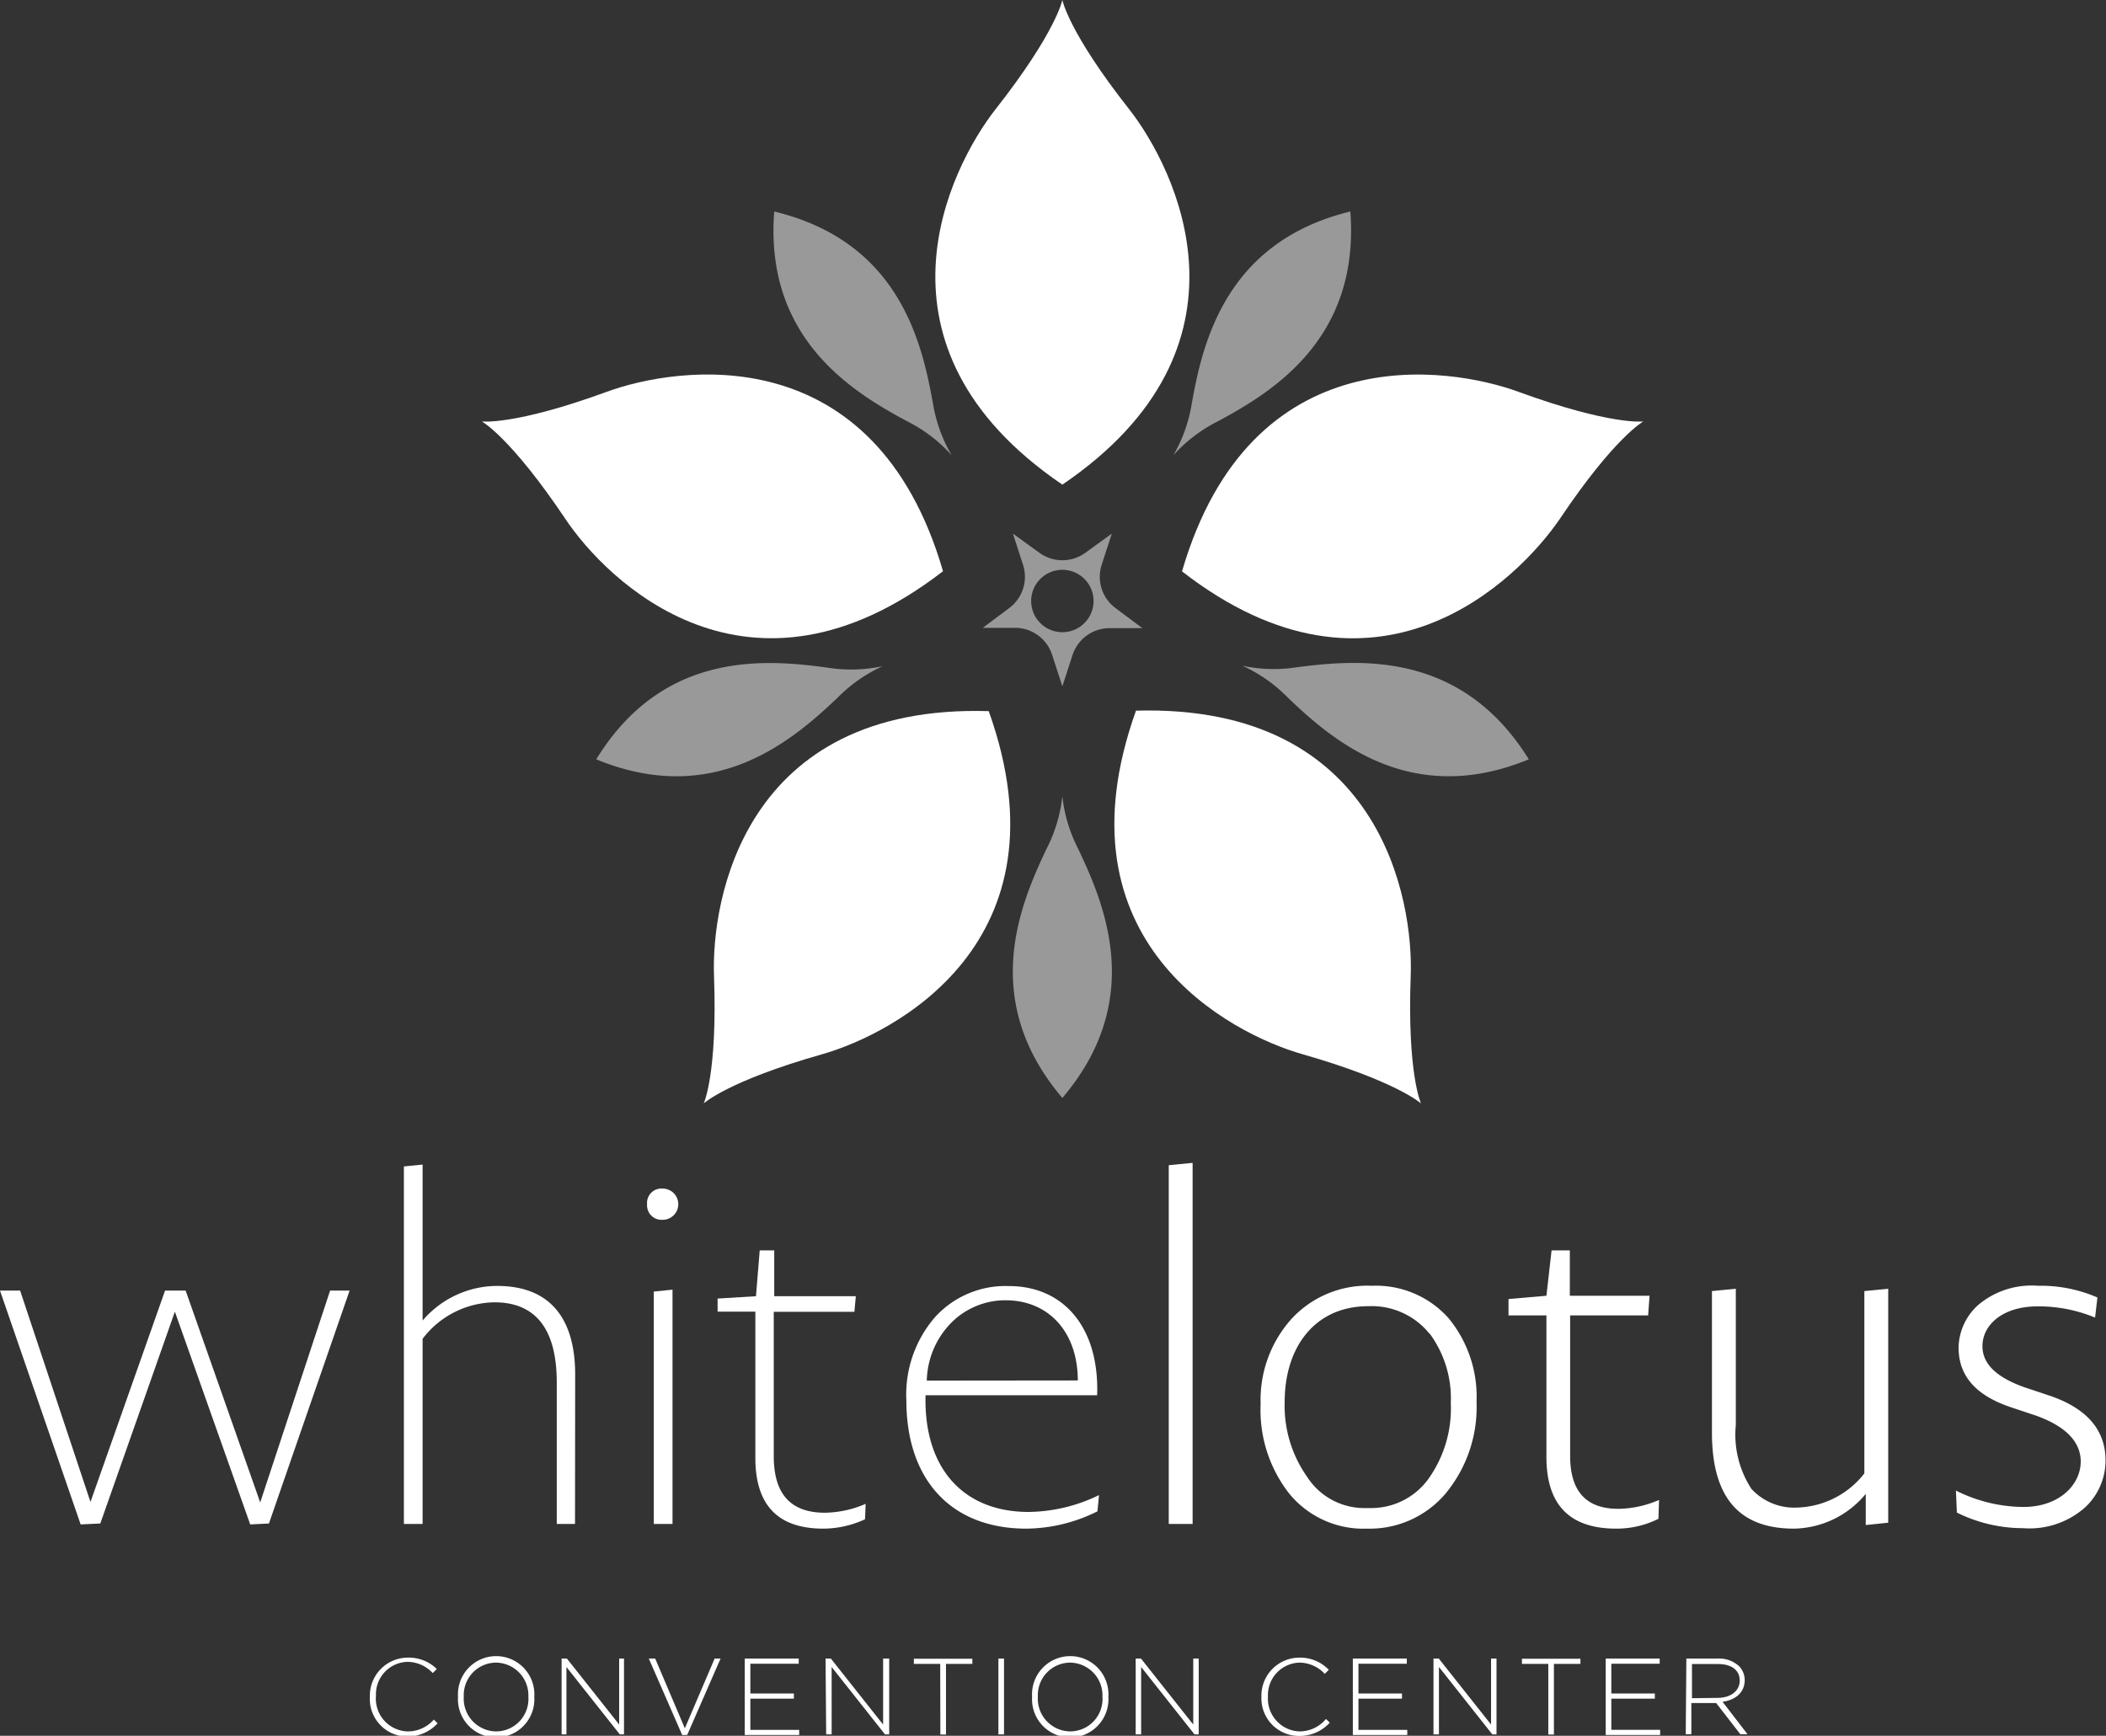 <svg id="Isolation_Mode" data-name="Isolation Mode" xmlns="http://www.w3.org/2000/svg" width="135" height="111.28" viewBox="0 0 135 111.28">
  <rect x="0" y="0" width="135" height="111.28" fill="#333333" stroke="none"/>
  <defs>
    <style>
      .cls-1, .cls-3 {
        fill: #fff;
      }

      .cls-2, .cls-3 {
        opacity: 0.5;
      }
    </style>
  </defs>
  <title>Artboard 1</title>
  <g>
    <g>
      <g>
        <path class="cls-1" d="M22.41,82.74,17.24,97.67l-1.2.06L11.21,84.09,6.43,97.67l-1.26.06L0,82.74H1.29L5.8,96.29l4.78-13.55H11.9l4.78,13.58,4.48-13.58Z"/>
        <path class="cls-1" d="M36.86,97.7H35.69V88.63c0-3.42-1.35-5.14-4-5.14a5.89,5.89,0,0,0-4.6,2.34V97.7h-1.2V74.78l1.2-.12v10a6.3,6.3,0,0,1,4.78-2.22c3.45,0,5,2.16,5,5.68Z"/>
        <path class="cls-1" d="M42.48,78.2a.93.93,0,0,1-1-1,.92.92,0,0,1,1-1,1,1,0,1,1,0,2Zm.63,19.5h-1.2V82.8l1.2-.12Z"/>
        <path class="cls-1" d="M55.45,97.4a6.42,6.42,0,0,1-2.67.6c-2.91,0-4.36-1.5-4.36-4.54V84.09H46v-.84l2.46-.15.24-2.94h.93V83.1h5.23l-.09,1H49.6v9.25c0,2.43,1.08,3.63,3.28,3.63a6.74,6.74,0,0,0,2.61-.57Z"/>
        <path class="cls-1" d="M70.35,96.89A10.35,10.35,0,0,1,65.79,98C61,98,58.1,94.9,58.1,89.77a7.58,7.58,0,0,1,1.83-5.32,6.09,6.09,0,0,1,4.75-2c3.51,0,5.8,2.67,5.65,7h-11c-.12,4.69,2.43,7.48,6.61,7.48a10.54,10.54,0,0,0,4.51-1.08ZM69.09,88.5c0-3.09-1.86-5.14-4.63-5.14A4.88,4.88,0,0,0,61,84.78a5.46,5.46,0,0,0-1.59,3.73Z"/>
        <path class="cls-1" d="M76.45,97.7H74.92v-23l1.53-.15Z"/>
        <path class="cls-1" d="M92.64,95.78a6.37,6.37,0,0,1-5,2.22,6.14,6.14,0,0,1-5-2.25A8.69,8.69,0,0,1,80.81,90a7.76,7.76,0,0,1,2-5.47,6.62,6.62,0,0,1,5.14-2.1,6.23,6.23,0,0,1,4.9,2.07,7.92,7.92,0,0,1,1.8,5.38A8.68,8.68,0,0,1,92.64,95.78Zm-1-10.27a4.76,4.76,0,0,0-3.94-1.77c-3.33,0-5.35,2.52-5.35,6.16a7.9,7.9,0,0,0,1.44,4.78,4.36,4.36,0,0,0,3.79,2h.24a4.52,4.52,0,0,0,3.76-1.89A7.78,7.78,0,0,0,93,89.95,7,7,0,0,0,91.65,85.5Z"/>
        <path class="cls-1" d="M106.31,97.37a6,6,0,0,1-2.7.63c-3,0-4.48-1.53-4.48-4.6V84.33H96.7V83.28l2.43-.21.33-2.91h1.17v2.91h5.11l-.09,1.26h-5v9c0,2.25,1,3.4,3.09,3.4a6.75,6.75,0,0,0,2.61-.57Z"/>
        <path class="cls-1" d="M109.74,82.77l1.53-.15v8.74a6.37,6.37,0,0,0,1,4.09,3.72,3.72,0,0,0,2.91,1.2,5.67,5.67,0,0,0,4.33-2.19V82.77l1.53-.15v15l-1.44.15v-2A6.08,6.08,0,0,1,115,98c-3.52,0-5.26-2-5.26-6.16Z"/>
        <path class="cls-1" d="M133.68,96.62a5.37,5.37,0,0,1-4,1.35,9.53,9.53,0,0,1-4.24-1l-.06-1.41a9.75,9.75,0,0,0,4.33,1.05c2.31,0,3.67-1.44,3.67-2.91,0-1.29-1-2.28-2.88-2.95l-1.62-.54c-2.22-.75-3.33-2-3.33-3.82a3.75,3.75,0,0,1,1.26-2.73,5.3,5.3,0,0,1,3.82-1.23,9.12,9.12,0,0,1,3.82.75l-.15,1.29a9.49,9.49,0,0,0-3.67-.72c-2.31,0-3.55,1.23-3.55,2.55,0,1.14.9,2,2.7,2.64l1.62.54c2.37.81,3.57,2.19,3.57,4.15A4.11,4.11,0,0,1,133.68,96.62Z"/>
      </g>
      <g>
        <path class="cls-1" d="M23.71,108.78h0a2.44,2.44,0,0,1,2.43-2.51A2.55,2.55,0,0,1,28,107l-.26.26a2.23,2.23,0,0,0-1.64-.72,2.08,2.08,0,0,0-2,2.17h0A2.1,2.1,0,0,0,26.14,111a2.2,2.2,0,0,0,1.67-.76l.24.24a2.6,2.6,0,0,1-1.93.85A2.41,2.41,0,0,1,23.71,108.78Z"/>
        <path class="cls-1" d="M29.36,108.78h0a2.45,2.45,0,1,1,4.89,0s0,0,0,0a2.45,2.45,0,1,1-4.89,0Zm4.51,0h0a2.1,2.1,0,0,0-2.08-2.19,2.08,2.08,0,0,0-2.06,2.17h0A2.1,2.1,0,0,0,31.81,111,2.08,2.08,0,0,0,33.87,108.78Z"/>
        <path class="cls-1" d="M36,106.33h.34l3.35,4.23v-4.23H40v4.86h-.27l-3.42-4.32v4.32H36Z"/>
        <path class="cls-1" d="M41.59,106.33H42l1.9,4.47,1.91-4.47h.38l-2.14,4.9h-.32Z"/>
        <path class="cls-1" d="M47.74,106.33H51.2v.33H48.1v1.91h2.79v.33H48.1v2h3.13v.33H47.74Z"/>
        <path class="cls-1" d="M52.92,106.33h.34l3.35,4.23v-4.23H57v4.86h-.27l-3.42-4.32v4.32h-.35Z"/>
        <path class="cls-1" d="M60.27,106.67H58.58v-.33h3.75v.33H60.64v4.53h-.36Z"/>
        <path class="cls-1" d="M64,106.33h.36v4.86H64Z"/>
        <path class="cls-1" d="M66.16,108.78h0a2.45,2.45,0,1,1,4.89,0s0,0,0,0a2.45,2.45,0,1,1-4.89,0Zm4.51,0h0a2.1,2.1,0,0,0-2.08-2.19,2.08,2.08,0,0,0-2.06,2.17h0A2.1,2.1,0,0,0,68.61,111,2.08,2.08,0,0,0,70.67,108.78Z"/>
        <path class="cls-1" d="M72.8,106.33h.34l3.35,4.23v-4.23h.35v4.86h-.27l-3.42-4.32v4.32H72.8Z"/>
        <path class="cls-1" d="M80.86,108.78h0a2.44,2.44,0,0,1,2.43-2.51,2.55,2.55,0,0,1,1.89.78l-.26.26a2.23,2.23,0,0,0-1.64-.72,2.08,2.08,0,0,0-2,2.17h0A2.1,2.1,0,0,0,83.29,111,2.2,2.2,0,0,0,85,110.2l.24.24a2.6,2.6,0,0,1-1.93.85A2.41,2.41,0,0,1,80.86,108.78Z"/>
        <path class="cls-1" d="M86.72,106.33h3.46v.33h-3.1v1.91h2.79v.33H87.08v2h3.13v.33H86.72Z"/>
        <path class="cls-1" d="M91.89,106.33h.34l3.35,4.23v-4.23h.35v4.86h-.27l-3.42-4.32v4.32h-.35Z"/>
        <path class="cls-1" d="M99.25,106.67H97.56v-.33h3.75v.33H99.61v4.53h-.36Z"/>
        <path class="cls-1" d="M102.93,106.33h3.46v.33h-3.1v1.91h2.79v.33h-2.79v2h3.13v.33h-3.49Z"/>
        <path class="cls-1" d="M108.1,106.33h2a1.88,1.88,0,0,1,1.37.48,1.27,1.27,0,0,1,.37.9h0c0,.81-.61,1.28-1.42,1.39l1.6,2.08h-.46l-1.55-2h-1.59v2h-.36Zm2,2.52c.81,0,1.42-.42,1.42-1.11h0c0-.66-.51-1.06-1.4-1.06h-1.66v2.19Z"/>
      </g>
    </g>
    <g>
      <g>
        <path class="cls-1" d="M72.38,7C68.49,2.06,68.1,0,68.1,0s-.4,2.06-4.28,7c-2.94,3.75-8.75,15.21,4.28,24.07C81.13,22.21,75.32,10.75,72.38,7Z"/>
        <path class="cls-1" d="M38.89,25.12c-5.9,2.16-8,1.9-8,1.9s1.83,1,5.34,6.23c2.66,4,11.76,13,24.22,3.37C56.05,21.49,43.36,23.48,38.89,25.12Z"/>
        <path class="cls-1" d="M45.77,62.56c.23,6.28-.66,8.18-.66,8.18s1.53-1.43,7.58-3.15c4.58-1.3,16-7.16,10.69-22C47.63,45.12,45.59,57.8,45.77,62.56Z"/>
        <path class="cls-1" d="M83.51,67.59c6,1.72,7.58,3.15,7.58,3.15s-.89-1.9-.66-8.18c.18-4.76-1.86-17.44-17.61-17C67.49,60.43,78.92,66.29,83.51,67.59Z"/>
        <path class="cls-1" d="M100,33.25c3.5-5.22,5.34-6.23,5.34-6.23s-2.08.26-8-1.9c-4.47-1.64-17.16-3.62-21.57,11.51C88.19,46.27,97.3,37.21,100,33.25Z"/>
        <g class="cls-2">
          <path class="cls-1" d="M68.1,70.39c-5.3-6.24-2.75-12.33-1-16a9.65,9.65,0,0,0,1-3.34,9.64,9.64,0,0,0,1,3.34C70.85,58.06,73.4,64.15,68.1,70.39Z"/>
          <path class="cls-1" d="M38.22,48.68c4.3-7,10.88-6.42,14.88-5.87a9.65,9.65,0,0,0,3.48-.1,9.64,9.64,0,0,0-2.87,2C50.8,47.48,45.8,51.8,38.22,48.68Z"/>
          <path class="cls-1" d="M49.63,13.56c8,1.93,9.47,8.36,10.18,12.34A9.65,9.65,0,0,0,61,29.18a9.64,9.64,0,0,0-2.75-2.12C54.66,25.15,49,21.72,49.63,13.56Z"/>
          <path class="cls-1" d="M86.56,13.56c.62,8.17-5,11.59-8.59,13.5a9.65,9.65,0,0,0-2.75,2.12,9.64,9.64,0,0,0,1.17-3.27C77.09,21.92,78.61,15.49,86.56,13.56Z"/>
          <path class="cls-1" d="M98,48.68c-7.57,3.12-12.58-1.2-15.49-4a9.65,9.65,0,0,0-2.87-2,9.64,9.64,0,0,0,3.48.1C87.1,42.26,93.68,41.71,98,48.68Z"/>
        </g>
      </g>
      <path class="cls-3" d="M71.53,39a2.5,2.5,0,0,1-.91-2.79l.65-2-1.7,1.23a2.5,2.5,0,0,1-2.94,0l-1.7-1.23.65,2A2.5,2.5,0,0,1,64.67,39L63,40.25h2.1A2.5,2.5,0,0,1,67.45,42l.65,2,.65-2a2.5,2.5,0,0,1,2.38-1.73h2.1ZM68.1,40.53a2,2,0,1,1,2-2A2,2,0,0,1,68.1,40.53Z"/>
    </g>
  </g>
</svg>
